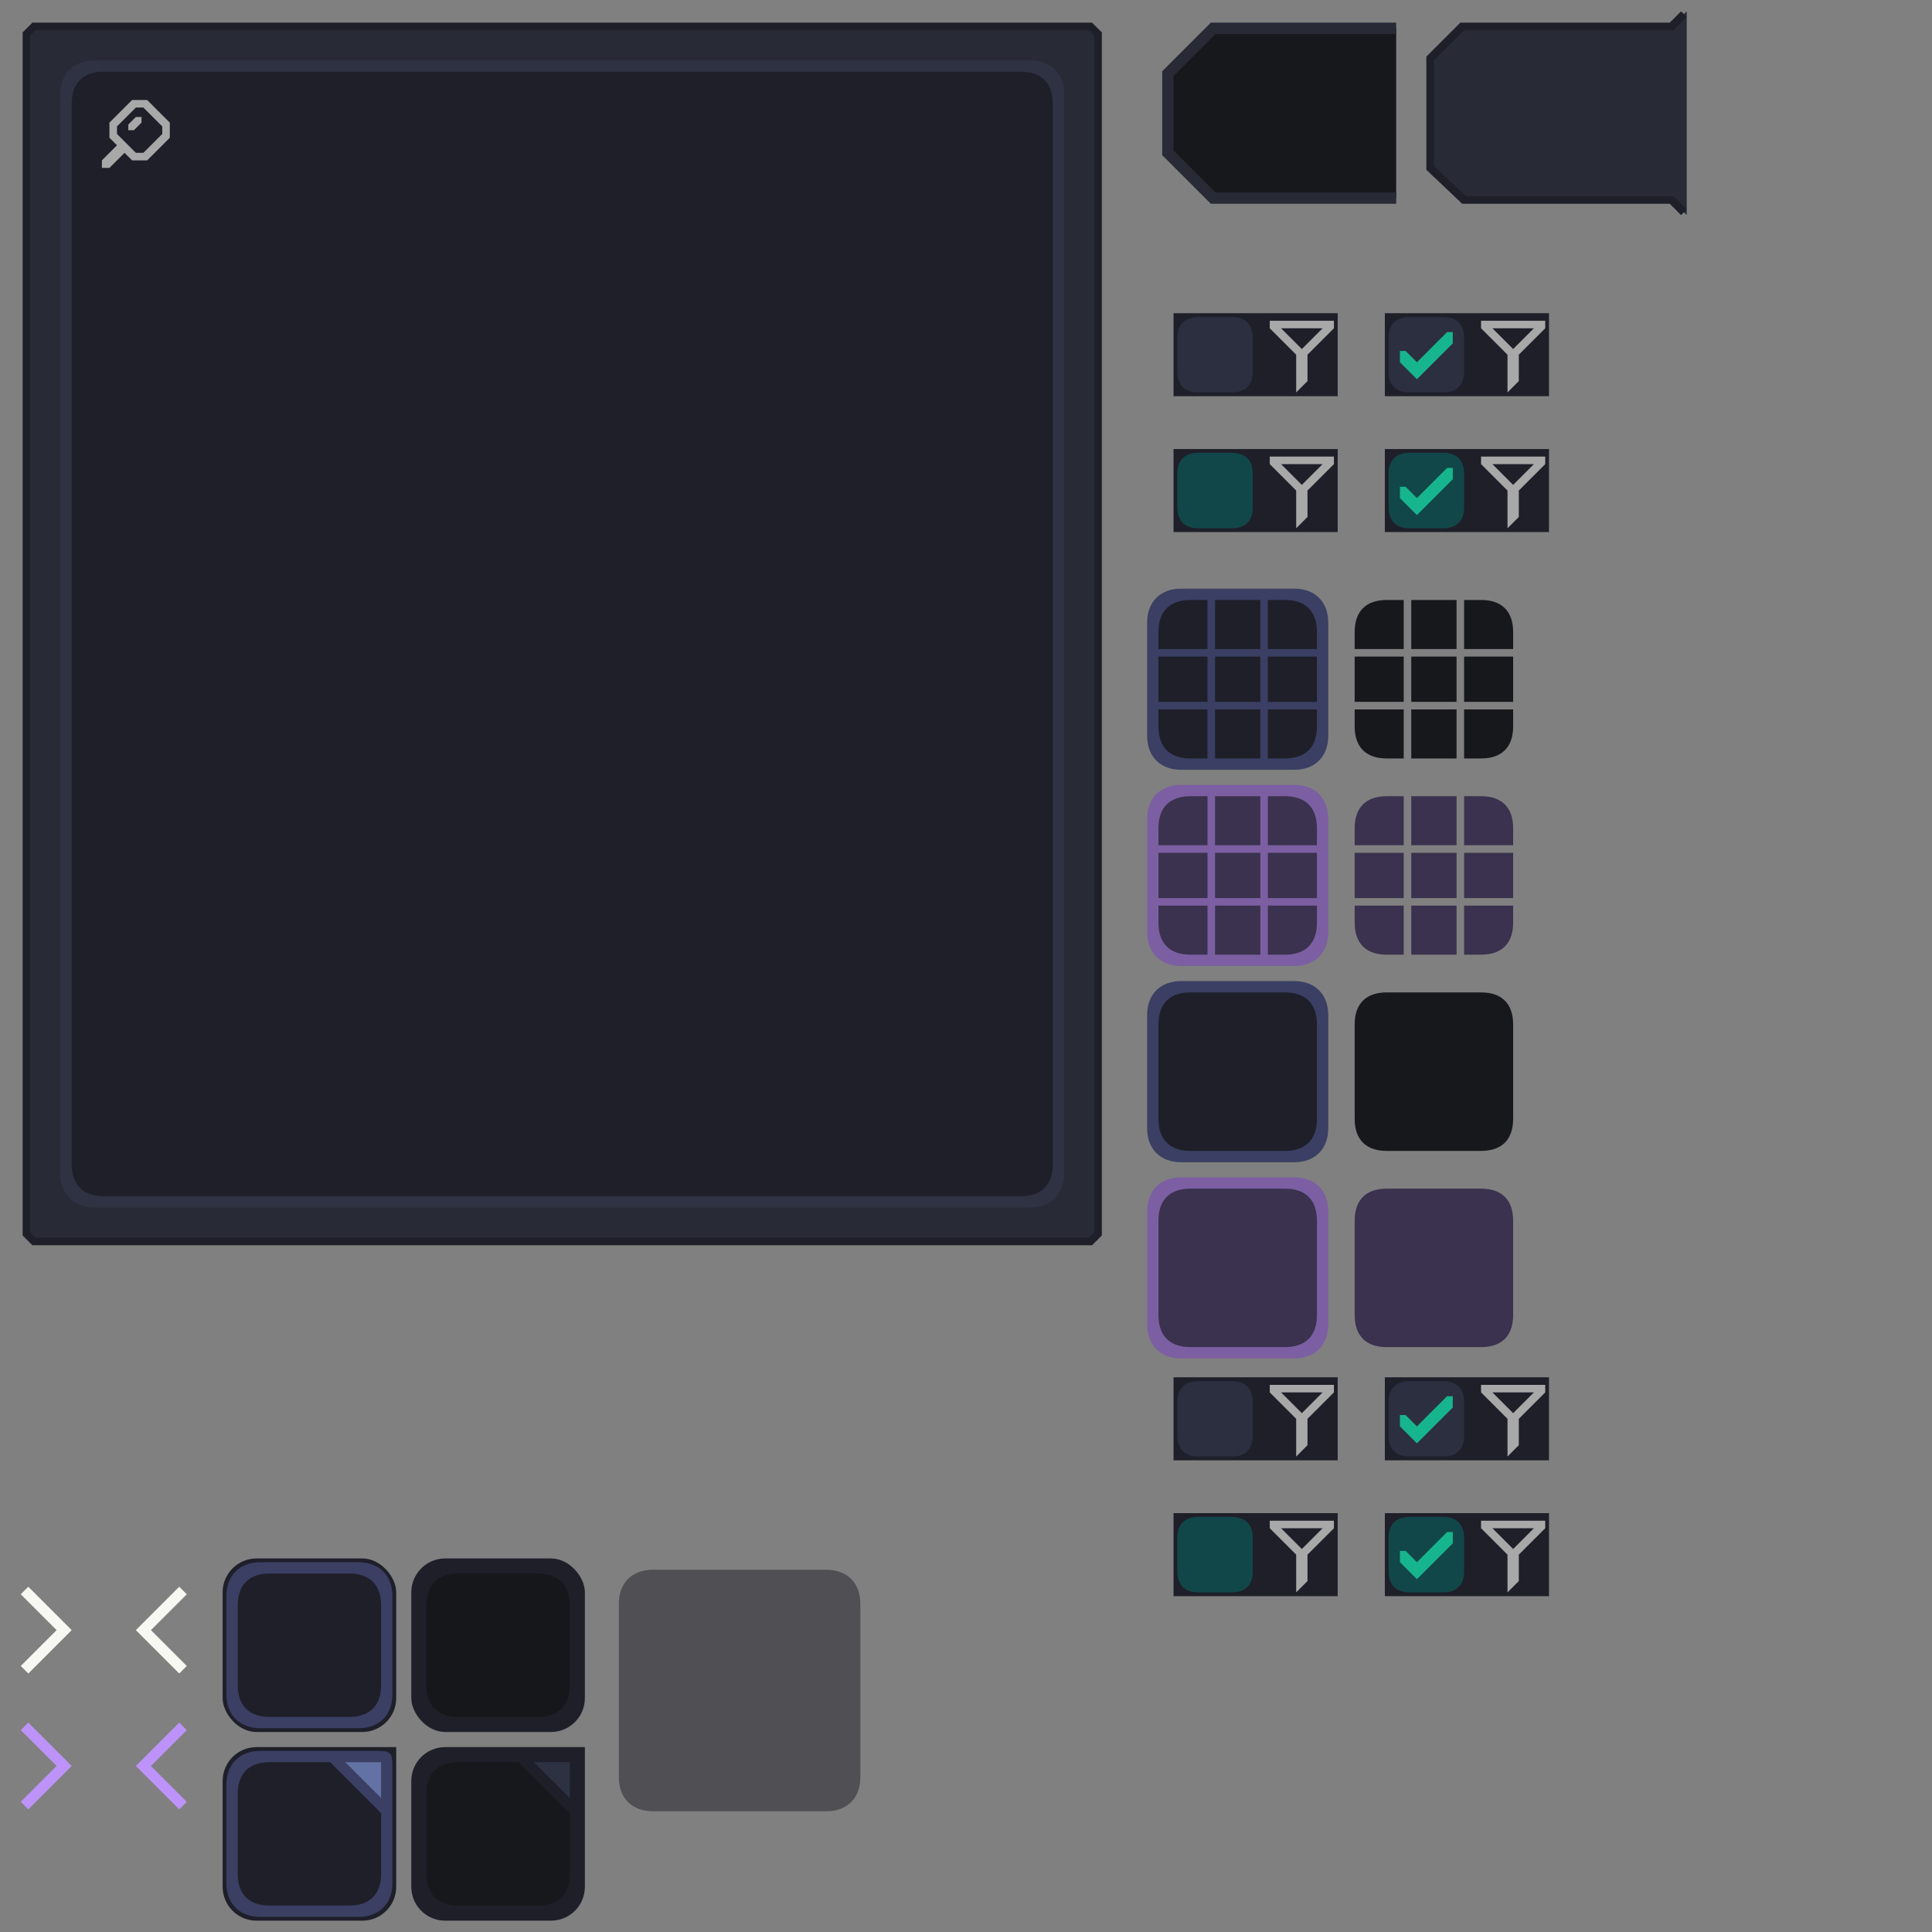 <?xml version="1.0" encoding="UTF-8" standalone="no"?>
<!-- Created with Inkscape (http://www.inkscape.org/) -->

<svg
   version="1.1"
   id="svg14650"
   width="1024"
   height="1024"
   viewBox="0 0 1024 1024"
   sodipodi:docname="recipe_book.svg"
   inkscape:version="1.3 (0e150ed6c4, 2023-07-21)"
   inkscape:export-filename="../../../../../Vector remakes/recipe_book.png"
   inkscape:export-xdpi="96"
   inkscape:export-ydpi="96"
   xml:space="preserve"
   xmlns:inkscape="http://www.inkscape.org/namespaces/inkscape"
   xmlns:sodipodi="http://sodipodi.sourceforge.net/DTD/sodipodi-0.dtd"
   xmlns="http://www.w3.org/2000/svg"
   xmlns:svg="http://www.w3.org/2000/svg"><rect x="0" y="0" width="1024" height="1024" fill="#808080" stroke="none"/><defs
     id="defs14654" /><sodipodi:namedview
     id="namedview14652"
     pagecolor="#505050"
     bordercolor="#eeeeee"
     borderopacity="1"
     inkscape:pageshadow="0"
     inkscape:pageopacity="0"
     inkscape:pagecheckerboard="0"
     showgrid="true"
     inkscape:zoom="6.8721936"
     inkscape:cx="280.1871"
     inkscape:cy="956.82694"
     inkscape:window-width="3724"
     inkscape:window-height="1440"
     inkscape:window-x="0"
     inkscape:window-y="0"
     inkscape:window-maximized="0"
     inkscape:current-layer="g16365-8"
     objecttolerance="20"
     gridtolerance="10000"
     inkscape:snap-center="false"
     inkscape:showpageshadow="0"
     inkscape:deskcolor="#505050"><inkscape:grid
       type="xygrid"
       id="grid14717"
       color="#0099e5"
       opacity="0.149"
       empcolor="#0099e5"
       empopacity="0.302"
       snapvisiblegridlinesonly="true"
       enabled="true"
       originx="0"
       originy="0"
       spacingy="1"
       spacingx="1"
       units="px"
       visible="true"
       empspacing="4" /></sodipodi:namedview><g
     id="g16355"
     inkscape:label="Background"
     style="display:inline"><path
       style="fill:#282a36;fill-opacity:1;stroke:#1e1f29;stroke-width:4;stroke-linecap:butt;stroke-linejoin:miter;stroke-miterlimit:4;stroke-dasharray:none;stroke-opacity:1"
       d="m 18,14 -4,4 v 636 l 4,4 h 560 l 4,-4 V 18 l -4,-4 z"
       id="path14786-7"
       sodipodi:nodetypes="ccccccccc"
       inkscape:label="Outline" /><path
       d="M 50,640 C 39,640 32,633 32,622 V 50 C 32,39 39,32 50,32 h 496 c 11,0 18,7 18,18 v 572 0 0 c 0,11 -7,18 -18,18 z"
       style="display:inline;fill:#2e3242;fill-opacity:1;stroke:none;stroke-width:0;stroke-linecap:butt;stroke-linejoin:miter;stroke-miterlimit:4;stroke-dasharray:none;stroke-opacity:1"
       id="path31821-3"
       sodipodi:nodetypes="ccccccccccc"
       inkscape:label="Slot Outline" /><path
       style="display:inline;fill:#1e1f29;fill-opacity:1;stroke:none;stroke-width:0;stroke-linecap:butt;stroke-linejoin:miter;stroke-miterlimit:4;stroke-dasharray:none;stroke-opacity:1"
       d="m 558,55 v 562 c 0,11 -6,17 -17,17 H 55 C 44,634 38,628 38,617 V 55 C 38,44 44,38 55,38 h 486 c 11,0 17,6 17,17 z"
       id="path19954-5-61-8-7-2-9"
       mask="none"
       sodipodi:nodetypes="sssssssss"
       inkscape:label="Slot" /><path
       id="path658"
       style="fill:#a8a8a8;stroke:none;stroke-width:1px;stroke-linecap:butt;stroke-linejoin:miter;stroke-opacity:1;fill-opacity:1"
       d="m 75,62 h -3 l -4,4 v 3 h 3 l 4,-4 z M 70,53 58,65 v 8 l 4,4 -8,8 v 4 h 4 l 8,-8 4,4 h 8 L 90,73 V 65 L 78,53 Z m 2,4 h 4 l 10,10 v 4 L 76,81 H 72 L 62,71 v -4 z"
       inkscape:label="Search Icon" /></g><g
     id="g25-6"
     inkscape:label="Furnace Filter Buttons"
     style="display:inline"
     transform="translate(0,564)"><g
       id="g26-1"
       inkscape:label="Filter Enabled Highlighted"
       style="display:inline"><path
         id="path21-9-2"
         style="display:inline;fill:#1e1f29;fill-rule:evenodd;stroke-width:10;stroke-linecap:round;paint-order:markers fill stroke"
         d="m 734,238 h 87 v 44 h -87 z"
         inkscape:label="Background"
         sodipodi:nodetypes="ccccc" /><path
         style="display:inline;fill:#124749;fill-opacity:1;stroke:none;stroke-width:0;stroke-linecap:butt;stroke-linejoin:miter;stroke-miterlimit:4;stroke-dasharray:none;stroke-opacity:1"
         d="m 747,240 c -7,0 -11,4 -11,11 v 18 c 0,7 4,11 11,11 h 18 c 7,0 11,-4 11,-11 v -18 c 0,-7 -4,-11 -11,-11 z"
         id="path26-93"
         inkscape:label="Fill" /><path
         id="path14-1"
         style="display:inline;fill:#a8a8a8;fill-opacity:1;stroke:none;stroke-width:0;stroke-linecap:butt;stroke-linejoin:miter;stroke-miterlimit:4;stroke-dasharray:none;stroke-opacity:1"
         d="m 785,242 v 4 l 14,14 v 20 l 6,-6 v -14 l 14,-14 v -4 z m 6,4 h 22 l -11,11 z"
         inkscape:label="Icon" /><path
         style="display:inline;fill:#17b58e;fill-opacity:1;stroke:none;stroke-width:0;stroke-linecap:butt;stroke-linejoin:miter;stroke-miterlimit:4;stroke-dasharray:none;stroke-opacity:1"
         d="m 767,248 -16,16 -6,-6 h -3 v 6 l 9,9 19,-19 v -6 z"
         id="path25-9"
         inkscape:label="Check" /></g><g
       id="g27-4"
       inkscape:label="Filter Disabled Highlighted"
       style="display:inline"><path
         id="path21-7"
         style="display:inline;fill:#1e1f29;fill-rule:evenodd;stroke-width:10;stroke-linecap:round;paint-order:markers fill stroke"
         d="m 622,238 h 87 v 44 h -87 z"
         inkscape:label="Background"
         sodipodi:nodetypes="ccccc" /><path
         style="display:inline;fill:#124749;fill-opacity:1;stroke:none;stroke-width:0;stroke-linecap:butt;stroke-linejoin:miter;stroke-miterlimit:4;stroke-dasharray:none;stroke-opacity:1"
         d="m 635,240 c -7,0 -11,4 -11,11 v 18 c 0,7 4,11 11,11 h 18 c 7,0 11,-4 11,-11 v -18 c 0,-7 -4,-11 -11,-11 z"
         id="path23-8"
         inkscape:label="Fill" /><path
         id="path18-4"
         style="display:inline;fill:#a8a8a8;fill-opacity:1;stroke:none;stroke-width:0;stroke-linecap:butt;stroke-linejoin:miter;stroke-miterlimit:4;stroke-dasharray:none;stroke-opacity:1"
         d="m 673,242 v 4 l 14,14 v 20 l 6,-6 v -14 l 14,-14 v -4 z m 6,4 h 22 l -11,11 z"
         inkscape:label="Icon" /></g><g
       id="g28-5"
       inkscape:label="Filter Enabled"
       style="display:inline"><path
         id="path21-6-0"
         style="display:inline;fill:#1e1f29;fill-rule:evenodd;stroke-width:10;stroke-linecap:round;paint-order:markers fill stroke"
         d="m 734,166 h 87 v 44 h -87 z"
         inkscape:label="Background"
         sodipodi:nodetypes="ccccc" /><path
         style="display:inline;fill:#2c2f3f;fill-opacity:1;stroke:none;stroke-width:0;stroke-linecap:butt;stroke-linejoin:miter;stroke-miterlimit:4;stroke-dasharray:none;stroke-opacity:1"
         d="m 747,168 c -7,0 -11,4 -11,11 v 18 c 0,7 4,11 11,11 h 18 c 7,0 11,-4 11,-11 v -18 c 0,-7 -4,-11 -11,-11 z"
         id="path27-3"
         inkscape:label="Fill" /><path
         id="path16-6"
         style="display:inline;fill:#a8a8a8;fill-opacity:1;stroke:none;stroke-width:0;stroke-linecap:butt;stroke-linejoin:miter;stroke-miterlimit:4;stroke-dasharray:none;stroke-opacity:1"
         d="m 785,170 v 4 l 14,14 v 20 l 6,-6 v -14 l 14,-14 v -4 z m 6,4 h 22 l -11,11 z"
         inkscape:label="Icon" /><path
         style="display:inline;fill:#17b58e;fill-opacity:1;stroke:none;stroke-width:0;stroke-linecap:butt;stroke-linejoin:miter;stroke-miterlimit:4;stroke-dasharray:none;stroke-opacity:1"
         d="m 767,176 -16,16 -6,-6 h -3 v 6 l 9,9 19,-19 v -6 z"
         id="path24-1"
         inkscape:label="Check" /></g><g
       id="g14-0"
       inkscape:label="Filter Disabled"
       style="display:inline"><path
         id="path21-3-6"
         style="display:inline;fill:#1e1f29;fill-rule:evenodd;stroke-width:10;stroke-linecap:round;paint-order:markers fill stroke"
         d="m 622,166 h 87 v 44 h -87 z"
         inkscape:label="Background"
         sodipodi:nodetypes="ccccc" /><path
         style="display:inline;fill:#2c2f3f;fill-opacity:1;stroke:none;stroke-width:0;stroke-linecap:butt;stroke-linejoin:miter;stroke-miterlimit:4;stroke-dasharray:none;stroke-opacity:1"
         d="m 635,168 c -7,0 -11,4 -11,11 v 18 c 0,7 4,11 11,11 h 18 c 7,0 11,-4 11,-11 v -18 c 0,-7 -4,-11 -11,-11 z"
         id="path22-3"
         inkscape:label="Fill" /><path
         id="path20-2"
         style="display:inline;fill:#a8a8a8;fill-opacity:1;stroke:none;stroke-width:0;stroke-linecap:butt;stroke-linejoin:miter;stroke-miterlimit:4;stroke-dasharray:none;stroke-opacity:1"
         d="m 673,170 v 4 l 14,14 v 20 l 6,-6 v -14 l 14,-14 v -4 z m 6,4 h 22 l -11,11 z"
         inkscape:label="Icon" /></g></g><g
     id="g25"
     inkscape:label="Crafting Filter Buttons"
     style="display:inline"><g
       id="g26"
       inkscape:label="Filter Enabled Highlighted"
       style="display:inline"><path
         id="path21-9"
         style="display:inline;fill:#1e1f29;fill-rule:evenodd;stroke-width:10;stroke-linecap:round;paint-order:markers fill stroke"
         d="m 734,238 h 87 v 44 h -87 z"
         inkscape:label="Background"
         sodipodi:nodetypes="ccccc" /><path
         style="display:inline;fill:#124749;fill-opacity:1;stroke:none;stroke-width:0;stroke-linecap:butt;stroke-linejoin:miter;stroke-miterlimit:4;stroke-dasharray:none;stroke-opacity:1"
         d="m 747,240 c -7,0 -11,4 -11,11 v 18 c 0,7 4,11 11,11 h 18 c 7,0 11,-4 11,-11 v -18 c 0,-7 -4,-11 -11,-11 z"
         id="path26"
         inkscape:label="Fill" /><path
         id="path14"
         style="display:inline;fill:#a8a8a8;fill-opacity:1;stroke:none;stroke-width:0;stroke-linecap:butt;stroke-linejoin:miter;stroke-miterlimit:4;stroke-dasharray:none;stroke-opacity:1"
         d="m 785,242 v 4 l 14,14 v 20 l 6,-6 v -14 l 14,-14 v -4 z m 6,4 h 22 l -11,11 z"
         inkscape:label="Icon" /><path
         style="display:inline;fill:#17b58e;fill-opacity:1;stroke:none;stroke-width:0;stroke-linecap:butt;stroke-linejoin:miter;stroke-miterlimit:4;stroke-dasharray:none;stroke-opacity:1"
         d="m 767,248 -16,16 -6,-6 h -3 v 6 l 9,9 19,-19 v -6 z"
         id="path25"
         inkscape:label="Check" /></g><g
       id="g27"
       inkscape:label="Filter Disabled Highlighted"
       style="display:inline"><path
         id="path21"
         style="display:inline;fill:#1e1f29;fill-rule:evenodd;stroke-width:10;stroke-linecap:round;paint-order:markers fill stroke"
         d="m 622,238 h 87 v 44 h -87 z"
         inkscape:label="Background"
         sodipodi:nodetypes="ccccc" /><path
         style="display:inline;fill:#124749;fill-opacity:1;stroke:none;stroke-width:0;stroke-linecap:butt;stroke-linejoin:miter;stroke-miterlimit:4;stroke-dasharray:none;stroke-opacity:1"
         d="m 635,240 c -7,0 -11,4 -11,11 v 18 c 0,7 4,11 11,11 h 18 c 7,0 11,-4 11,-11 v -18 c 0,-7 -4,-11 -11,-11 z"
         id="path23"
         inkscape:label="Fill" /><path
         id="path18"
         style="display:inline;fill:#a8a8a8;fill-opacity:1;stroke:none;stroke-width:0;stroke-linecap:butt;stroke-linejoin:miter;stroke-miterlimit:4;stroke-dasharray:none;stroke-opacity:1"
         d="m 673,242 v 4 l 14,14 v 20 l 6,-6 v -14 l 14,-14 v -4 z m 6,4 h 22 l -11,11 z"
         inkscape:label="Icon" /></g><g
       id="g28"
       inkscape:label="Filter Enabled"
       style="display:inline"><path
         id="path21-6"
         style="display:inline;fill:#1e1f29;fill-rule:evenodd;stroke-width:10;stroke-linecap:round;paint-order:markers fill stroke"
         d="m 734,166 h 87 v 44 h -87 z"
         inkscape:label="Background"
         sodipodi:nodetypes="ccccc" /><path
         style="display:inline;fill:#2c2f3f;fill-opacity:1;stroke:none;stroke-width:0;stroke-linecap:butt;stroke-linejoin:miter;stroke-miterlimit:4;stroke-dasharray:none;stroke-opacity:1"
         d="m 747,168 c -7,0 -11,4 -11,11 v 18 c 0,7 4,11 11,11 h 18 c 7,0 11,-4 11,-11 v -18 c 0,-7 -4,-11 -11,-11 z"
         id="path27"
         inkscape:label="Fill" /><path
         id="path16"
         style="display:inline;fill:#a8a8a8;fill-opacity:1;stroke:none;stroke-width:0;stroke-linecap:butt;stroke-linejoin:miter;stroke-miterlimit:4;stroke-dasharray:none;stroke-opacity:1"
         d="m 785,170 v 4 l 14,14 v 20 l 6,-6 v -14 l 14,-14 v -4 z m 6,4 h 22 l -11,11 z"
         inkscape:label="Icon" /><path
         style="display:inline;fill:#17b58e;fill-opacity:1;stroke:none;stroke-width:0;stroke-linecap:butt;stroke-linejoin:miter;stroke-miterlimit:4;stroke-dasharray:none;stroke-opacity:1"
         d="m 767,176 -16,16 -6,-6 h -3 v 6 l 9,9 19,-19 v -6 z"
         id="path24"
         inkscape:label="Check" /></g><g
       id="g14"
       inkscape:label="Filter Disabled"
       style="display:inline"><path
         id="path21-3"
         style="display:inline;fill:#1e1f29;fill-rule:evenodd;stroke-width:10;stroke-linecap:round;paint-order:markers fill stroke"
         d="m 622,166 h 87 v 44 h -87 z"
         inkscape:label="Background"
         sodipodi:nodetypes="ccccc" /><path
         style="display:inline;fill:#2c2f3f;fill-opacity:1;stroke:none;stroke-width:0;stroke-linecap:butt;stroke-linejoin:miter;stroke-miterlimit:4;stroke-dasharray:none;stroke-opacity:1"
         d="m 635,168 c -7,0 -11,4 -11,11 v 18 c 0,7 4,11 11,11 h 18 c 7,0 11,-4 11,-11 v -18 c 0,-7 -4,-11 -11,-11 z"
         id="path22"
         inkscape:label="Fill" /><path
         id="path20"
         style="display:inline;fill:#a8a8a8;fill-opacity:1;stroke:none;stroke-width:0;stroke-linecap:butt;stroke-linejoin:miter;stroke-miterlimit:4;stroke-dasharray:none;stroke-opacity:1"
         d="m 673,170 v 4 l 14,14 v 20 l 6,-6 v -14 l 14,-14 v -4 z m 6,4 h 22 l -11,11 z"
         inkscape:label="Icon" /></g></g><g
     id="g16365"
     inkscape:label="Popout Buttons"
     style="display:inline"><path
       id="path29541-5"
       style="display:inline;opacity:0.5;fill:#1e1f29;fill-opacity:1;stroke:none;stroke-width:0;stroke-linecap:butt;stroke-linejoin:miter;stroke-miterlimit:4;stroke-dasharray:none;stroke-opacity:1"
       d="m 838,658 c -11,0 -18,-7 -18,-18 v -92 c 0,-11 7,-18 18,-18 h 92 c 11,0 18,7 18,18 v 92 0 0 c 0,11 -7,18 -18,18 z"
       inkscape:label="Background"
       sodipodi:nodetypes="ccccccccccc"
       transform="translate(-492,302)" /><path
       style="display:inline;fill:#3a324e;fill-opacity:1;fill-rule:nonzero;stroke:none;stroke-width:0;stroke-linecap:butt;stroke-linejoin:miter;stroke-miterlimit:4;stroke-dasharray:none;stroke-opacity:1"
       d="m 802,647 v 50 c 0,11 -6,17 -17,17 h -50 c -11,0 -17,-6 -17,-17 v -50 c 0,-11 6,-17 17,-17 h 50 c 11,0 17,6 17,17 z"
       id="path19954-5-61-8-0-5-9-6-6-6-7-0"
       inkscape:label="Furnace Disabled Highlighted" /><g
       id="g21"
       inkscape:label="Furnace Highlighted"><path
         id="path31821-3-1-3-2-9"
         style="display:inline;fill:#7b5fa2;fill-opacity:1;stroke:none;stroke-width:0;stroke-linecap:butt;stroke-linejoin:miter;stroke-miterlimit:4;stroke-dasharray:none;stroke-opacity:1"
         d="m 626,720 c -11,0 -18,-7 -18,-18 v -60 c 0,-11 7,-18 18,-18 h 60 c 11,0 18,7 18,18 v 60 0 0 c 0,11 -7,18 -18,18 z"
         inkscape:label="Outline"
         sodipodi:nodetypes="ssssssccsss" /><path
         style="display:inline;fill:#3a324e;fill-opacity:1;fill-rule:nonzero;stroke:none;stroke-width:0;stroke-linecap:butt;stroke-linejoin:miter;stroke-miterlimit:4;stroke-dasharray:none;stroke-opacity:1"
         d="m 698,647 v 50 c 0,11 -6,17 -17,17 h -50 c -11,0 -17,-6 -17,-17 v -50 c 0,-11 6,-17 17,-17 h 50 c 11,0 17,6 17,17 z"
         id="path11"
         inkscape:label="Fill" /></g><path
       style="display:inline;fill:#17181c;fill-opacity:1;fill-rule:nonzero;stroke:none;stroke-width:0;stroke-linecap:butt;stroke-linejoin:miter;stroke-miterlimit:4;stroke-dasharray:none;stroke-opacity:1"
       d="m 802,543 v 50 c 0,11 -6,17 -17,17 h -50 c -11,0 -17,-6 -17,-17 v -50 c 0,-11 6,-17 17,-17 h 50 c 11,0 17,6 17,17 z"
       id="path19954-5-61-8-0-5-9-6-6-6-7"
       inkscape:label="Furnace Disabled" /><g
       id="g20"
       inkscape:label="Furnace"><path
         id="path16271"
         style="display:inline;fill:#3a3f63;fill-opacity:1;stroke:none;stroke-width:0;stroke-linecap:butt;stroke-linejoin:miter;stroke-miterlimit:4;stroke-dasharray:none;stroke-opacity:1"
         d="m 626,616 c -11,0 -18,-7 -18,-18 v -60 c 0,-11 7,-18 18,-18 h 60 c 11,0 18,7 18,18 v 60 0 0 c 0,11 -7,18 -18,18 z"
         inkscape:label="Outline"
         sodipodi:nodetypes="ssssssccsss" /><path
         id="path16088"
         style="display:inline;fill:#1e1f29;fill-opacity:1;fill-rule:nonzero;stroke:none;stroke-width:0;stroke-linecap:butt;stroke-linejoin:miter;stroke-miterlimit:4;stroke-dasharray:none;stroke-opacity:1"
         d="m 698,543 v 50 c 0,11 -6,17 -17,17 h -50 c -11,0 -17,-6 -17,-17 v -50 c 0,-11 6,-17 17,-17 h 50 c 11,0 17,6 17,17 z"
         inkscape:label="Fill"
         sodipodi:nodetypes="sssssssss" /></g><path
       id="path2"
       style="display:inline;fill:#3a324e;fill-opacity:1;fill-rule:nonzero;stroke:none;stroke-width:0;stroke-linecap:butt;stroke-linejoin:miter;stroke-miterlimit:4;stroke-dasharray:none;stroke-opacity:1"
       d="m 735,422 c -11,0 -17,6 -17,17 v 9 h 26 v -26 z m 13,0 v 26 h 24 v -26 z m 28,0 v 26 h 26 v -9 c 0,-11 -6,-17 -17,-17 z m -58,30 v 24 h 26 v -24 z m 30,0 v 24 h 24 v -24 z m 28,0 v 24 h 26 v -24 z m -58,28 v 9 c 0,11 6,17 17,17 h 9 v -26 z m 30,0 v 26 h 24 v -26 z m 28,0 v 26 h 9 c 11,0 17,-6 17,-17 v -9 z"
       inkscape:label="Crafting Disabled Highlighted" /><g
       id="g1"
       inkscape:label="Crafting Highlighted"
       transform="translate(-94,-6)"
       style="display:inline"><path
         id="path31821-3-1-3-2-9-3"
         style="display:inline;fill:#7b5fa2;fill-opacity:1;stroke:none;stroke-width:0;stroke-linecap:butt;stroke-linejoin:miter;stroke-miterlimit:4;stroke-dasharray:none;stroke-opacity:1"
         d="m 720,518 c -11,0 -18,-7 -18,-18 v -60 c 0,-11 7,-18 18,-18 h 60 c 11,0 18,7 18,18 v 60 0 0 c 0,11 -7,18 -18,18 z"
         inkscape:label="Outline Selected"
         sodipodi:nodetypes="ssssssccsss" /><path
         id="path1"
         style="display:inline;fill:#3a324e;fill-opacity:1;fill-rule:nonzero;stroke:none;stroke-width:0;stroke-linecap:butt;stroke-linejoin:miter;stroke-miterlimit:4;stroke-dasharray:none;stroke-opacity:1"
         inkscape:label="Fill Selected"
         d="m 725,428 c -11,0 -17,6 -17,17 v 9 h 26 v -26 z m 13,0 v 26 h 24 v -26 z m 28,0 v 26 h 26 v -9 c 0,-11 -6,-17 -17,-17 z m -58,30 v 24 h 26 v -24 z m 30,0 v 24 h 24 v -24 z m 28,0 v 24 h 26 v -24 z m -58,28 v 9 c 0,11 6,17 17,17 h 9 v -26 z m 30,0 v 26 h 24 v -26 z m 28,0 v 26 h 9 c 11,0 17,-6 17,-17 v -9 z" /></g><path
       id="path12"
       style="display:inline;fill:#17181c;fill-opacity:1;fill-rule:nonzero;stroke:none;stroke-width:0;stroke-linecap:butt;stroke-linejoin:miter;stroke-miterlimit:4;stroke-dasharray:none;stroke-opacity:1"
       d="m 735,318 c -11,0 -17,6 -17,17 v 9 h 26 v -26 z m 13,0 v 26 h 24 v -26 z m 28,0 v 26 h 26 v -9 c 0,-11 -6,-17 -17,-17 z m -58,30 v 24 h 26 v -24 z m 30,0 v 24 h 24 v -24 z m 28,0 v 24 h 26 v -24 z m -58,28 v 9 c 0,11 6,17 17,17 h 9 v -26 z m 30,0 v 26 h 24 v -26 z m 28,0 v 26 h 9 c 11,0 17,-6 17,-17 v -9 z"
       inkscape:label="Crafting Disabled" /><g
       id="g11"
       style="display:inline"
       transform="translate(-94,-6)"
       inkscape:label="Crafting"><path
         id="path31821-3-1-3-2-9-3-7"
         style="display:inline;fill:#3a3f63;fill-opacity:1;stroke:none;stroke-width:0;stroke-linecap:butt;stroke-linejoin:miter;stroke-miterlimit:4;stroke-dasharray:none;stroke-opacity:1"
         d="m 720,414 c -11,0 -18,-7 -18,-18 v -60 c 0,-11 7,-18 18,-18 h 60 c 11,0 18,7 18,18 v 60 0 0 c 0,11 -7,18 -18,18 z"
         inkscape:label="Outline"
         sodipodi:nodetypes="ssssssccsss" /><path
         id="path1-5"
         style="display:inline;fill:#1e1f29;fill-opacity:1;fill-rule:nonzero;stroke:none;stroke-width:0;stroke-linecap:butt;stroke-linejoin:miter;stroke-miterlimit:4;stroke-dasharray:none;stroke-opacity:1"
         inkscape:label="Fill"
         d="m 725,324 c -11,0 -17,6 -17,17 v 9 h 26 v -26 z m 13,0 v 26 h 24 v -26 z m 28,0 v 26 h 26 v -9 c 0,-11 -6,-17 -17,-17 z m -58,30 v 24 h 26 v -24 z m 30,0 v 24 h 24 v -24 z m 28,0 v 24 h 26 v -24 z m -58,28 v 9 c 0,11 6,17 17,17 h 9 v -26 z m 30,0 v 26 h 24 v -26 z m 28,0 v 26 h 9 c 11,0 17,-6 17,-17 v -9 z" /></g></g><g
     id="g16365-8"
     inkscape:label="Item Boxes"
     transform="translate(-492,302)"
     style="display:inline"><g
       id="g31"
       inkscape:label="Slot Many Uncraftable"><path
         id="rect321-8-6-5-5"
         style="display:inline;fill:#1e1f29;fill-rule:evenodd;stroke-width:10;stroke-linecap:round;paint-order:markers fill stroke"
         inkscape:label="Background"
         d="m 728,624 h 73.993 v 74.029 C 801.993,707.985 793.961,716 783.985,716 H 728 c -9.976,0 -18.007,-8.015 -18.007,-17.971 V 641.971 C 709.993,632.015 718.024,624 728,624 Z"
         sodipodi:nodetypes="cccccccc" /><path
         id="path29544-1-9"
         style="display:inline;fill:#17181c;fill-opacity:1;fill-rule:nonzero;stroke:none;stroke-width:0;stroke-linecap:butt;stroke-linejoin:miter;stroke-miterlimit:4;stroke-dasharray:none;stroke-opacity:1"
         d="m 767,632 27,27 v 32 c 0,11 -6,17 -17,17 h -42 c -11,0 -17,-6 -17,-17 v -42 c 0,-11 6,-17 17,-17 z"
         inkscape:label="Fill"
         sodipodi:nodetypes="cccccccc" /><path
         style="fill:#2d3243;fill-opacity:1;stroke:none;stroke-width:1px;stroke-linecap:butt;stroke-linejoin:miter;stroke-opacity:1"
         d="m 775,632 h 19 v 19 z"
         id="path33763"
         sodipodi:nodetypes="cccc"
         inkscape:label="Arrow" /></g><g
       id="g32"
       inkscape:label="Slot Uncraftable"><rect
         style="display:inline;fill:#1e1f29;fill-rule:evenodd;stroke:none;stroke-width:10;stroke-linecap:round;paint-order:markers fill stroke"
         id="rect321-8-6"
         width="92"
         height="92"
         x="710"
         y="524"
         rx="18.007"
         ry="17.971"
         inkscape:label="Background" /><path
         id="path29544-7"
         style="display:inline;fill:#17181c;fill-opacity:0.994;fill-rule:nonzero;stroke:none;stroke-width:0;stroke-linecap:butt;stroke-linejoin:miter;stroke-miterlimit:4;stroke-dasharray:none;stroke-opacity:1"
         d="m 794,549 v 42 c 0,11 -6,17 -17,17 h -42 c -11,0 -17,-6 -17,-17 v -42 c 0,-11 6,-17 17,-17 h 42 c 11,0 17,6 17,17 z"
         inkscape:label="Fill"
         sodipodi:nodetypes="ccccccccc" /></g><g
       id="g30"
       inkscape:label="Slot Many Craftable"><path
         id="rect321-8-6-5"
         style="display:inline;fill:#1e1f29;fill-rule:evenodd;stroke-width:10;stroke-linecap:round;paint-order:markers fill stroke"
         inkscape:label="Background"
         d="M 628.007,624 H 702 v 74.029 C 702,707.985 693.969,716 683.993,716 h -55.985 C 618.031,716 610,707.985 610,698.029 V 641.971 C 610,632.015 618.031,624 628.007,624 Z"
         sodipodi:nodetypes="cccccccc" /><path
         id="path29541-3-4"
         style="display:inline;fill:#3a3f63;fill-opacity:1;stroke:none;stroke-width:0;stroke-linecap:butt;stroke-linejoin:miter;stroke-miterlimit:4;stroke-dasharray:none;stroke-opacity:1"
         d="m 630,714 c -11,0 -18,-7 -18,-18 v -52 c 0,-11 7,-18 18,-18 h 62 c 7,0 8,1 8,8 v 62 0 0 c 0,11 -7,18 -18,18 z"
         inkscape:label="Outline"
         sodipodi:nodetypes="ccccccccccc" /><path
         id="path29544-1-9-8"
         style="display:inline;fill:#1e1f29;fill-opacity:1;fill-rule:nonzero;stroke:none;stroke-width:0;stroke-linecap:butt;stroke-linejoin:miter;stroke-miterlimit:4;stroke-dasharray:none;stroke-opacity:1"
         d="m 667,632 27,27 v 32 c 0,11 -6,17 -17,17 h -42 c -11,0 -17,-6 -17,-17 v -42 c 0,-11 6,-17 17,-17 z"
         inkscape:label="Fill"
         sodipodi:nodetypes="ccccccccc" /><path
         style="display:inline;fill:#6272a4;fill-opacity:1;stroke:none;stroke-width:1px;stroke-linecap:butt;stroke-linejoin:miter;stroke-opacity:1"
         d="m 675,632 h 19 v 19 z"
         id="path33763-4"
         sodipodi:nodetypes="cccc"
         inkscape:label="Arrow" /></g><g
       id="g29"
       inkscape:label="Slot Craftable"><rect
         style="display:inline;fill:#1e1f29;fill-rule:evenodd;stroke:none;stroke-width:10;stroke-linecap:round;paint-order:markers fill stroke"
         id="rect321-8"
         width="92"
         height="92"
         x="610"
         y="524"
         rx="18.007"
         ry="17.971"
         inkscape:label="Background" /><path
         id="path29541"
         style="display:inline;fill:#3a3f63;fill-opacity:1;stroke:none;stroke-width:0;stroke-linecap:butt;stroke-linejoin:miter;stroke-miterlimit:4;stroke-dasharray:none;stroke-opacity:1"
         d="m 630,614 c -11,0 -18,-7 -18,-18 v -52 c 0,-11 7,-18 18,-18 h 52 c 11,0 18,7 18,18 v 52 0 0 c 0,11 -7,18 -18,18 z"
         inkscape:label="Avail Outline"
         sodipodi:nodetypes="ccccccccccc" /><path
         id="path29544"
         style="display:inline;fill:#1e1f29;fill-opacity:1;fill-rule:nonzero;stroke:none;stroke-width:0;stroke-linecap:butt;stroke-linejoin:miter;stroke-miterlimit:4;stroke-dasharray:none;stroke-opacity:1"
         d="m 694,549 v 42 c 0,11 -6,17 -17,17 h -42 c -11,0 -17,-6 -17,-17 v -42 c 0,-11 6,-17 17,-17 h 42 c 11,0 17,6 17,17 z"
         inkscape:label="Avail Fill"
         sodipodi:nodetypes="ccccccccc" /></g></g><g
     id="g21385"
     inkscape:label="Tab Selected"
     style="display:inline"
     transform="translate(-1)"><path
       style="display:inline;fill:#282a36;fill-opacity:1;stroke:none;stroke-width:4;stroke-linecap:butt;stroke-linejoin:miter;stroke-miterlimit:4;stroke-dasharray:none;stroke-opacity:1"
       d="m 895,6 -8,8 H 776 l -17,17 v 58 l 18,17 h 110 l 8,8"
       id="path22656-2"
       sodipodi:nodetypes="cccccccc"
       inkscape:label="Fill" /><path
       style="color:#000000;display:inline;fill:#1e1f29;-inkscape-stroke:none"
       d="m 892,6 -6,6 H 775 l -18,18 v 60 l 19,18 h 110 l 6,6 3,-3 -7,-7 H 778 L 761,88 V 32 l 16,-16 h 111 l 7,-7 z"
       id="path5"
       sodipodi:nodetypes="ccccccccccccccccc"
       inkscape:label="Outline" /></g><path
     style="display:inline;fill:#17181c;fill-opacity:1;stroke:#282a36;stroke-width:6;stroke-linecap:butt;stroke-linejoin:miter;stroke-miterlimit:4;stroke-dasharray:none;stroke-opacity:1"
     d="m 740,15 h -97 l -24,24 v 42 l 24,24 h 97"
     id="path20755-2"
     sodipodi:nodetypes="cccccc"
     inkscape:label="Tab Unselected" /><path
     id="path35701-0"
     style="display:inline;fill:#f8f8f2;fill-opacity:1;stroke:none;stroke-width:1px;stroke-linecap:butt;stroke-linejoin:miter;stroke-opacity:1"
     d="m 15,841 23,23 -23,23 -4,-4 19,-19 -19,-19 z m 80,0 -23,23 23,23 4,-4 -19,-19 19,-19 z"
     sodipodi:nodetypes="cccccccccccccc"
     inkscape:label="Arrow Neutral" /><path
     id="path35701-0-3"
     style="display:inline;fill:#bd93f9;fill-opacity:1;stroke:none;stroke-width:1px;stroke-linecap:butt;stroke-linejoin:miter;stroke-opacity:1"
     d="m 15,913 23,23 -23,23 -4,-4 19,-19 -19,-19 z m 80,0 -23,23 23,23 4,-4 -19,-19 19,-19 z"
     sodipodi:nodetypes="cccccccccccccc"
     inkscape:label="Arrow Hovered" /></svg>
